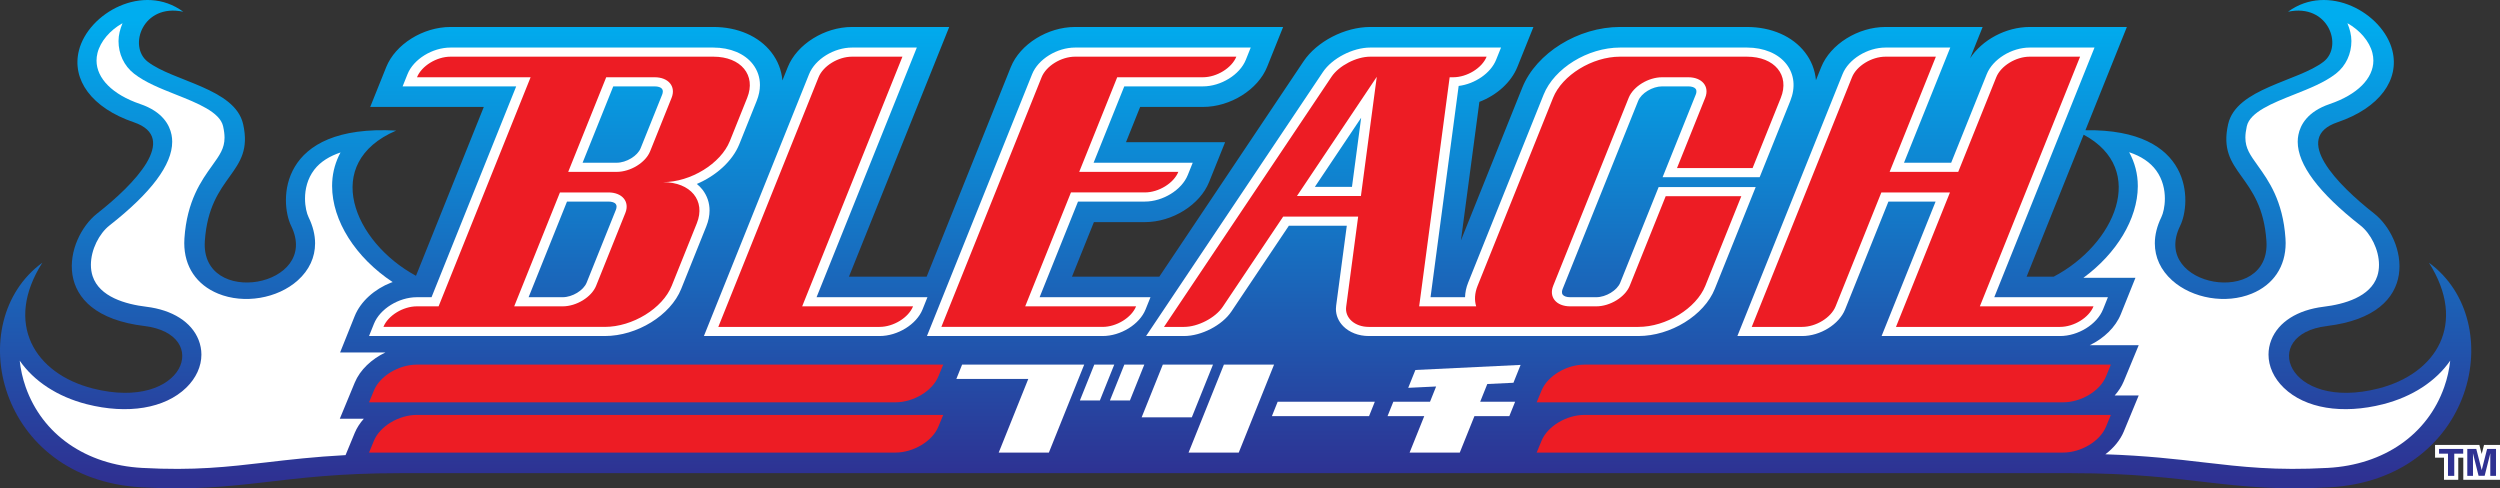 <svg xmlns="http://www.w3.org/2000/svg" width="586.572" height="114.574"><rect width="100%" height="100%" fill="#333333" stroke="none"/><defs><linearGradient id="b" x1="0" x2="1" y1="0" y2="0" gradientTransform="matrix(0 85.747 85.747 0 421.58 291.896)" gradientUnits="userSpaceOnUse" spreadMethod="pad"><stop offset="0" style="stop-color:#2e3192;stop-opacity:1"/><stop offset="1" style="stop-color:#00adef;stop-opacity:1"/></linearGradient><clipPath id="a"><path d="M0 595.276h841.89V0H0Z"/></clipPath></defs><g clip-path="url(#a)" style="display:inline" transform="matrix(1.25 0 0 -1.25 -237.058 476.695)"><path d="m655.904 297.84-.435-1.701-.438 1.701h-8.318v-2.391h1.679v-4.159h2.677v4.159h.945v-4.159h6.89v6.55z" style="fill:#fff;fill-opacity:1;fill-rule:nonzero;stroke:none"/><path d="M651.995 297.09v-.891h-1.676v-4.159h-1.177v4.159h-1.679v.891zM656.486 297.09h1.668v-5.05h-1.071v3.415c0 .1.002.238.005.412v.412l-1.066-4.239h-1.139l-1.056 4.239c0-.095.001-.234.004-.412.003-.174.003-.312.003-.412v-3.415h-1.07v5.05h1.686l1.022-3.972z" style="fill:#2e3192;fill-opacity:1;fill-rule:nonzero;stroke:none"/><path d="M580.754 356.075c12.156-6.534 5.832-20.633-5.618-26.647h-5.086c1.653 4.118 6.391 15.918 10.704 26.647m64.811-24.029c7.242-11.399 1.445-20.825-9.46-23.606-17.235-4.392-22.509 10.162-9.695 11.721 18.219 2.209 14.852 16.426 8.851 21.134-6.875 5.391-15.493 14.178-6.875 17.107 7.972 2.708 11.687 8.022 10.315 13.472-1.769 7.046-12.089 12.796-19.585 7.278 7.602 1.62 10.395-6.475 6.69-9.364-4.785-3.722-16.414-4.986-17.932-11.744-2.113-9.407 6.339-9.312 7.189-21.922.853-12.607-21.831-8.654-16.203 2.821 2.156 4.4 2.494 18.264-17.773 17.969 4.134 10.294 7.781 19.38 7.781 19.38h-18.243c-4.471 0-8.955-2.442-11.191-5.887.017.046 2.363 5.887 2.363 5.887h-18.242c-5.155 0-10.336-3.241-12.059-7.529l-.99-2.464c-.168 1.886-.856 3.677-2.054 5.223-2.339 3.03-6.31 4.77-10.904 4.77h-23.823c-7.849 0-15.735-4.901-18.341-11.387 0 0-8.006-19.946-11.515-28.675 1.098 8.231 3.058 22.969 3.463 26.008 3.278 1.252 5.968 3.664 7.139 6.57l3.006 7.484h-30.642c-4.749 0-10.009-2.714-12.512-6.452l-27.068-40.412h-16.393c1.689 4.203 3.113 7.748 4.113 10.235h9.568c5.151 0 10.334 3.235 12.057 7.527l3.005 7.48h-18.604c1.225 3.052 1.881 4.684 2.653 6.611h11.78c5.149 0 10.337 3.239 12.058 7.527l3.002 7.484h-39.055c-5.153 0-10.337-3.241-12.06-7.529l-15.796-39.335h-14.585c3.291 8.196 18.821 46.864 18.821 46.864h-18.245c-5.15 0-10.336-3.241-12.058-7.529l-1.007-2.509c-.163 1.914-.869 3.722-2.067 5.268-2.338 3.03-6.314 4.77-10.904 4.77H274.2c-5.152 0-10.336-3.241-12.059-7.529l-3.005-7.482h21.322c-2.343-5.83-11.046-27.504-12.73-31.694-11.731 6.354-17.871 21.179-3.72 27.257-22.225 1.235-21.93-13.365-19.709-17.901 5.631-11.475-17.056-15.428-16.204-2.821.852 12.61 9.304 12.515 7.191 21.922-1.519 6.758-13.147 8.022-17.934 11.744-3.702 2.889-.911 10.984 6.691 9.364-7.498 5.518-17.814-.232-19.585-7.278-1.371-5.45 2.344-10.764 10.316-13.472 8.619-2.929 0-11.716-6.876-17.107-6.001-4.708-9.366-18.925 8.852-21.134 12.818-1.559 7.542-16.113-9.697-11.721-10.904 2.781-16.698 12.207-9.459 23.606-15.161-11.069-8.456-40.653 18.618-42.159 19.161-1.059 25.775 2.653 48.399 2.653l.003.004h313.933v-.004c22.628 0 29.239-3.712 48.398-2.653 27.075 1.506 33.783 31.09 18.62 42.159" style="fill:url(#b);stroke:none"/><path d="M421.711 372.429h-30.272c-3.397 0-6.936-2.188-8.058-4.985l-19.744-49.161h32.979c3.394 0 6.933 2.189 8.056 4.988l.924 2.298h-20.812c1.384 3.45 6.488 16.16 7.209 17.952h12.55c3.392 0 6.936 2.192 8.057 4.99l.925 2.301H394.92c1.297 3.233 5.07 12.626 5.756 14.331h14.758c3.395 0 6.934 2.191 8.056 4.985l.922 2.301zM580.086 372.429h-9.461c-3.396 0-6.934-2.188-8.058-4.985 0 0-5.885-14.655-6.679-16.632h-8.856c1.478 3.67 8.684 21.617 8.684 21.617h-12.161c-3.398 0-6.941-2.188-8.057-4.985l-19.742-49.161h12.157c3.399 0 6.938 2.189 8.063 4.988 0 0 7.317 18.227 8.133 20.25h8.854c-1.528-3.801-10.137-25.238-10.137-25.238h33.496c3.398 0 6.936 2.189 8.063 4.988l.92 2.298h-21.331c1.668 4.164 18.816 46.86 18.816 46.86zM359.036 372.429h-9.462c-3.395 0-6.934-2.188-8.057-4.985l-19.744-49.161h32.976c3.395 0 6.937 2.189 8.061 4.988l.92 2.298h-20.812c1.673 4.164 18.819 46.86 18.819 46.86zM303.846 343.521c.651 0 1.155-.165 1.382-.459.112-.144.151-.317.151-.487 0-.233-.071-.456-.131-.607l-5.489-13.669c-.583-1.455-2.687-2.73-4.502-2.73h-6.391c1.383 3.45 6.487 16.16 7.208 17.952zm8.681 21.622c.653 0 1.157-.171 1.384-.464.112-.142.151-.318.151-.488 0-.232-.071-.453-.132-.606l-4.033-10.044c-.585-1.455-2.689-2.729-4.504-2.729h-6.392c1.299 3.233 5.072 12.626 5.755 14.331zm-38.327 7.286c-3.396 0-6.937-2.188-8.059-4.985l-.923-2.301h21.32c-1.475-3.67-15.079-37.545-15.892-39.574h-2.75c-3.394 0-6.935-2.19-8.056-4.983l-.926-2.303h44.256c6.047 0 12.345 3.882 14.338 8.845l4.712 11.735c.41 1.02.613 2.024.613 2.987 0 1.432-.449 2.768-1.334 3.914-.304.391-.665.742-1.054 1.064 3.627 1.554 6.693 4.283 7.975 7.467l3.258 8.118c.41 1.018.613 2.022.613 2.984 0 1.429-.45 2.766-1.336 3.916-1.532 1.981-4.235 3.116-7.417 3.116zM445.141 359.257c-.786-5.924-1.51-11.347-1.726-12.978h-6.965c1.788 2.669 5.018 7.489 8.691 12.978m48.584 13.172c-6.049 0-12.347-3.884-14.34-8.844l-14.166-35.286c-.37-.915-.552-1.835-.581-2.73h-6.476c.448 3.383 4.938 37.104 5.278 39.653 3.056.383 6.018 2.391 7.027 4.906l.926 2.301h-24.558c-3.255 0-7.151-2.018-8.875-4.595l-33.191-49.551h7.133c3.25 0 7.147 2.018 8.875 4.592 0 0 9.79 14.619 10.795 16.113h10.873c-.403-3.017-2.001-15.017-2.001-15.017-.026-.202-.041-.406-.041-.605 0-1.196.473-2.324 1.364-3.234 1.151-1.174 2.898-1.849 4.789-1.849h50.624c6.049 0 12.347 3.882 14.337 8.845l7.675 19.111h-18.216l-7.205-17.94c-.585-1.455-2.687-2.73-4.5-2.73h-4.904c-.653 0-1.159.17-1.385.466-.262.339-.126.831-.02 1.093l14.171 35.285c.583 1.455 2.687 2.73 4.502 2.73h4.905c.65 0 1.153-.171 1.382-.464.263-.34.126-.833.016-1.094l-6.218-15.487h18.219l5.75 14.315c1.015 2.526.762 4.979-.72 6.9-1.532 1.981-4.24 3.116-7.421 3.116z" style="fill:#fff;fill-opacity:1;fill-rule:nonzero;stroke:none"/><path d="M404.543 345.236c2.598 0 5.426 1.74 6.279 3.859h-18.604l7.131 17.759h16.085c2.601 0 5.425 1.739 6.277 3.864h-30.272c-2.602 0-5.43-1.74-6.28-3.864l-18.818-46.858h30.275c2.601 0 5.425 1.739 6.277 3.859H382.08l8.588 21.381zM561.27 323.855l18.816 46.863h-9.461c-2.603 0-5.424-1.74-6.276-3.864l-7.137-17.759h-12.878l8.682 21.623h-9.461c-2.603 0-5.431-1.74-6.284-3.864l-18.818-46.858h9.46c2.604 0 5.432 1.739 6.283 3.859l8.588 21.381h12.877l-10.134-25.24h30.795c2.607 0 5.43 1.739 6.283 3.859M340.216 323.855l18.82 46.863h-9.462c-2.601 0-5.426-1.74-6.279-3.864l-18.82-46.858h30.274c2.605 0 5.428 1.739 6.281 3.859zM315.707 362.998l-4.032-10.044c-.853-2.12-3.678-3.859-6.282-3.859h-9.094l7.134 17.759h9.094c2.6 0 4.034-1.734 3.18-3.856m-8.682-21.618-5.487-13.667c-.853-2.12-3.679-3.858-6.281-3.858h-9.095l8.587 21.381h9.097c2.6 0 4.033-1.733 3.179-3.856m16.513 29.338H274.2c-2.602 0-5.428-1.74-6.281-3.864h21.323c-3.796-9.444-13.477-33.552-17.271-42.999h-4.075c-2.6 0-5.428-1.734-6.28-3.859h41.554c5.203 0 10.856 3.474 12.559 7.717l4.714 11.735c1.704 4.244-1.159 7.72-6.362 7.72 5.203 0 10.854 3.472 12.56 7.715l3.258 8.115c1.704 4.241-1.158 7.72-6.361 7.72M445.094 344.563h-12.008l14.984 22.371zm72.454 26.155h-23.823c-5.205 0-10.856-3.479-12.561-7.72l-14.167-35.285c-.564-1.402-.621-2.722-.267-3.858h-10.703l5.723 42.999h.659c2.605 0 5.432 1.739 6.279 3.864h-21.853c-2.604 0-5.872-1.7-7.26-3.773l-31.443-46.949h3.77c2.602 0 5.865 1.694 7.254 3.771l11.348 16.938h14.073l-2.253-16.938c-.276-2.077 1.629-3.771 4.232-3.771h50.624c5.205 0 10.856 3.474 12.561 7.717l6.752 16.811H502.3l-6.749-16.811c-.854-2.12-3.681-3.858-6.28-3.858h-4.904c-2.601 0-4.036 1.738-3.182 3.858l14.171 35.285c.851 2.122 3.676 3.856 6.279 3.856h4.905c2.602 0 4.034-1.734 3.177-3.856l-5.292-13.189h14.188l5.299 13.189c1.704 4.241-1.159 7.72-6.364 7.72M267.896 312.915c-3.394 0-6.935-2.125-8.056-4.844l-.926-2.231h98.797c3.395 0 6.934 2.124 8.058 4.839l.925 2.236z" style="fill:#ed1c24;fill-opacity:1;fill-rule:nonzero;stroke:none"/><path d="M428.386 303.246h18.235l1.083 2.701h-18.236zM392.346 306.191h3.751l2.697 6.724h-3.749zM397.986 306.191h3.751l2.698 6.724h-3.75zM369.154 310.225h13.503l-5.549-13.819h9.416l6.629 16.509h-22.918zM467.483 305.947l1.333 3.329 4.907.234 1.345 3.353-19.747-.952-1.347-3.351 5.238.251-1.146-2.864h-6.889l-1.084-2.701h6.889l-2.749-6.84h9.418l2.749 6.84h6.551l1.089 2.701zM412.743 296.406h9.42l6.627 16.509h-9.416zM403.936 303.018h9.417l3.975 9.897h-9.419z" style="fill:#fff;fill-opacity:1;fill-rule:nonzero;stroke:none"/><path d="M267.896 303.477c-3.394 0-6.935-2.124-8.056-4.838l-.926-2.233h98.797c3.395 0 6.934 2.126 8.058 4.838l.925 2.233zM487.069 312.915c-3.396 0-6.937-2.125-8.062-4.844l-.923-2.231h98.796c3.395 0 6.934 2.124 8.06 4.839l.921 2.236zM487.069 303.477c-3.396 0-6.937-2.124-8.062-4.838l-.923-2.233h98.796c3.395 0 6.934 2.126 8.06 4.838l.921 2.233z" style="fill:#ed1c24;fill-opacity:1;fill-rule:nonzero;stroke:none"/><path d="m254.52 295.959 1.715 4.148c.394.951.979 1.841 1.702 2.656h-4.506l2.804 6.777c.986 2.384 3.145 4.413 5.763 5.662h-8.512l2.737 6.82c1.11 2.765 3.726 5.067 6.821 6.283.1.039.204.069.306.103-6.952 4.594-11.368 11.515-11.368 18.036 0 .248.007.504.02.754.106 1.992.652 3.846 1.562 5.543-1.982-.672-3.735-1.685-4.931-3.243-1.314-1.717-1.734-3.706-1.734-5.416 0-1.518.333-2.81.663-3.484.822-1.678 1.228-3.337 1.228-4.922 0-2.605-1.095-5.008-3.24-6.939-3.82-3.433-10.109-4.487-14.956-2.498-4.078 1.67-6.361 5.104-6.361 9.493 0 .289.01.584.03.884.477 7.063 3.198 10.859 5.186 13.628 1.447 2.017 2.343 3.269 2.343 5.276 0 .622-.086 1.323-.27 2.14-.599 2.663-4.826 4.342-8.914 5.965-2.928 1.162-5.693 2.261-7.801 3.903-1.907 1.485-2.916 3.744-2.916 6.129 0 1.115.296 2.238.748 3.343-2.319-1.292-4.142-3.394-4.694-5.586-.121-.481-.179-.957-.179-1.428 0-3.346 2.996-6.383 8.185-8.151 4.208-1.428 5.528-3.938 5.894-5.79.083-.424.124-.851.124-1.297 0-4.299-3.95-9.579-11.77-15.709-1.927-1.512-3.491-4.532-3.491-7.391 0-.731.101-1.45.325-2.13 1.281-3.888 6.189-5.268 10.08-5.738 4.908-.6 8.482-2.867 9.808-6.226.354-.895.529-1.825.529-2.752 0-2.204-.985-4.407-2.855-6.221-4.007-3.893-10.989-5.048-18.675-3.092-5.491 1.403-9.913 4.326-12.576 8.174.179-1.639.538-3.298 1.118-4.947 3.137-8.922 11.305-14.602 21.849-15.186 9.764-.539 16.063.192 23.357 1.041 4.307.505 9.002 1.048 14.84 1.361zM636.981 305.489c-7.683-1.956-14.661-.801-18.674 3.092-1.869 1.814-2.854 4.017-2.854 6.221 0 .927.172 1.857.527 2.752 1.328 3.359 4.905 5.626 9.809 6.226 3.893.47 8.799 1.85 10.078 5.738.226.68.325 1.399.325 2.13 0 2.859-1.56 5.879-3.486 7.391-7.823 6.13-11.772 11.41-11.772 15.709 0 .446.041.873.127 1.297.365 1.852 1.684 4.362 5.894 5.79 5.188 1.768 8.18 4.805 8.18 8.151 0 .471-.059.947-.179 1.428-.55 2.192-2.371 4.294-4.692 5.586.452-1.105.748-2.228.748-3.343 0-2.385-1.009-4.644-2.913-6.129-2.111-1.642-4.873-2.741-7.805-3.903-4.088-1.623-8.315-3.302-8.915-5.965-.181-.817-.268-1.518-.268-2.14 0-2.007.898-3.259 2.346-5.276 1.984-2.769 4.706-6.565 5.18-13.628.021-.3.033-.595.033-.884 0-4.389-2.285-7.823-6.359-9.493-4.85-1.989-11.139-.935-14.958 2.498-2.144 1.931-3.238 4.334-3.238 6.939 0 1.585.406 3.244 1.225 4.922.327.668.659 1.96.659 3.484 0 1.654-.397 3.585-1.618 5.262-1.127 1.547-2.833 2.69-5.085 3.439 1.049-1.926 1.624-4.051 1.624-6.334v-.079c-.035-6.118-4.009-12.614-10.204-17.153h9.762l-2.737-6.812c-.99-2.464-3.178-4.557-5.834-5.842h9.183l-2.805-6.777c-.394-.951-.977-1.845-1.699-2.655h4.504l-2.805-6.781c-.676-1.632-1.907-3.095-3.454-4.266 7.555-.25 13.256-.91 18.406-1.513 7.295-.849 13.591-1.58 23.355-1.041 10.545.584 18.713 6.264 21.848 15.186.581 1.649.942 3.308 1.12 4.947-2.665-3.848-7.086-6.771-12.579-8.174" style="fill:#fff;fill-opacity:1;fill-rule:nonzero;stroke:none"/></g></svg>